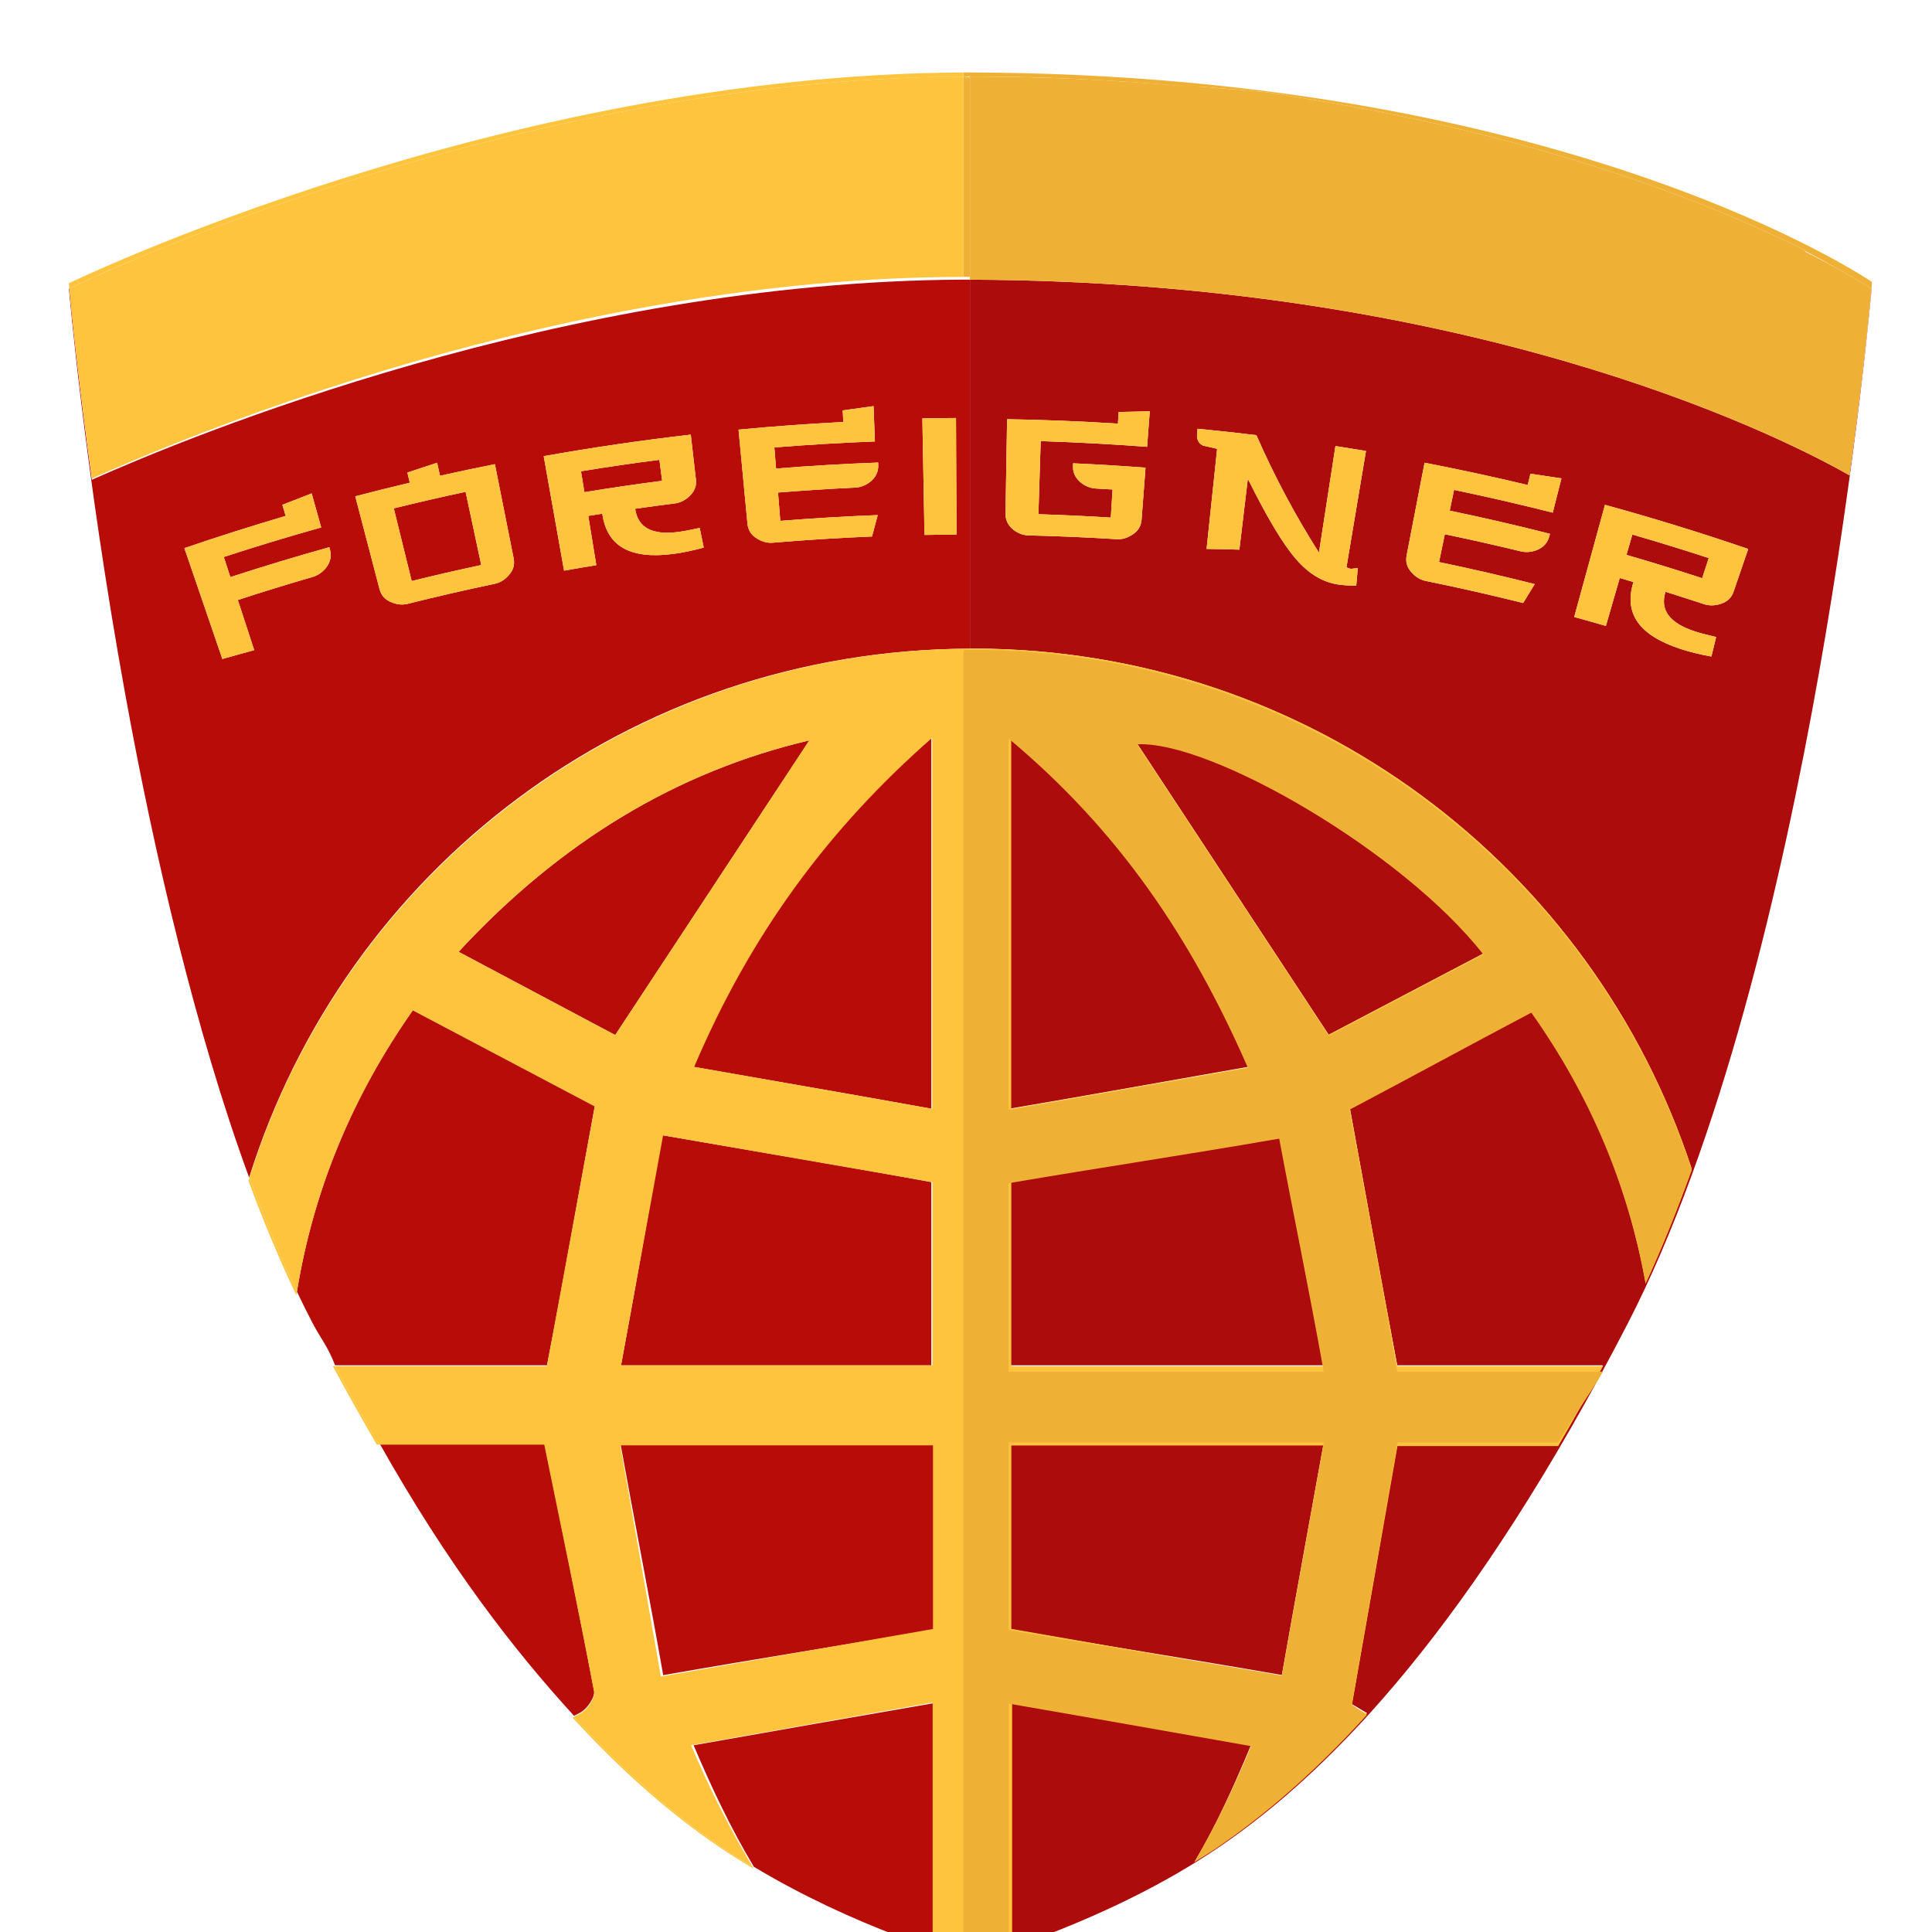 <?xml version="1.0" encoding="utf-8"?>
<!-- Generator: Adobe Illustrator 16.0.4, SVG Export Plug-In . SVG Version: 6.00 Build 0)  -->
<!DOCTYPE svg PUBLIC "-//W3C//DTD SVG 1.1//EN" "http://www.w3.org/Graphics/SVG/1.1/DTD/svg11.dtd">
<svg version="1.1" id="Layer_1" xmlns="http://www.w3.org/2000/svg" xmlns:xlink="http://www.w3.org/1999/xlink" x="0px" y="0px"
	 width="300px" height="300px" viewBox="0 0 300 300" enable-background="new 0 0 300 300" xml:space="preserve">
<g>
	<g>
		<path fill="#B80C09" d="M167.876,298.284c-0.122,0.052-0.242,0.102-0.363,0.152C167.634,298.386,167.754,298.336,167.876,298.284z
			"/>
		<path fill="#B80C09" d="M169.433,297.611c-0.141,0.062-0.279,0.121-0.418,0.182C169.153,297.732,169.292,297.674,169.433,297.611z
			"/>
		<path fill="#B80C09" d="M187.756,287.843c-0.274,0.178-0.55,0.351-0.824,0.526C187.206,288.193,187.481,288.021,187.756,287.843z"
			/>
		<path fill="#B80C09" d="M177.619,293.715c-0.21,0.108-0.418,0.212-0.626,0.318C177.202,293.927,177.409,293.823,177.619,293.715z"
			/>
		<path fill="#B80C09" d="M175.939,294.567c-0.188,0.094-0.373,0.184-0.56,0.275C175.566,294.751,175.752,294.662,175.939,294.567z"
			/>
		<path fill="#B80C09" d="M172.641,296.16c-0.175,0.082-0.348,0.159-0.522,0.24C172.293,296.319,172.466,296.242,172.641,296.16z"/>
		<path fill="#B80C09" d="M179.304,292.829c-0.212,0.114-0.424,0.224-0.636,0.335C178.88,293.053,179.092,292.943,179.304,292.829z"
			/>
		<path fill="#B80C09" d="M174.278,295.383c-0.183,0.089-0.363,0.172-0.545,0.259C173.915,295.555,174.096,295.472,174.278,295.383z
			"/>
		<path fill="#B80C09" d="M171.018,296.906c-0.146,0.065-0.29,0.129-0.436,0.194C170.728,297.035,170.871,296.972,171.018,296.906z"
			/>
		<path fill="#B80C09" d="M166.356,298.921c-0.104,0.044-0.206,0.083-0.311,0.126C166.15,299.004,166.252,298.965,166.356,298.921z"
			/>
		<path fill="#B80C09" d="M164.887,299.52c-0.105,0.042-0.205,0.082-0.31,0.123C164.682,299.602,164.781,299.562,164.887,299.52z"/>
		<path fill="#B80C09" d="M186.079,288.913c-0.257,0.16-0.514,0.314-0.771,0.473C185.565,289.228,185.822,289.073,186.079,288.913z"
			/>
		<path fill="#B80C09" d="M102.815,74.657c-0.141-1.087-0.282-2.174-0.423-3.261c-4.064,0.525-8.124,1.119-12.175,1.781
			c0.177,1.081,0.354,2.162,0.529,3.245C94.762,75.768,98.785,75.179,102.815,74.657z"/>
		<path fill="#B80C09" d="M150.61,100.721v-57.29c0-0.001-0.564-0.009-0.877-0.01C87.524,43.657,29.056,67.898,14.27,74.501
			c-2.15-15.546-3.221-26.683-3.5-29.699c-0.045,0.021-0.067,0.036-0.067,0.036s2.409,28.039,8.722,62.842
			c2.254,12.427,5.007,25.715,8.324,38.897c3.138,12.462,6.732,24.821,10.938,36.276C53.573,135.253,97.61,100.891,150.61,100.721z
			 M148.449,64.906c0.025,6.033,0.052,12.069,0.078,18.104c-1.658,0.007-3.316,0.025-4.974,0.056
			c-0.11-6.034-0.221-12.068-0.33-18.102C144.965,64.933,146.707,64.913,148.449,64.906z M130.854,63.726
			c1.596-0.231,3.191-0.453,4.792-0.665c0.069,1.831,0.139,3.661,0.209,5.49c-5.208,0.2-10.413,0.508-15.61,0.927
			c0.088,1.094,0.176,2.186,0.264,3.278c5.279-0.426,10.564-0.736,15.853-0.934c0.005,0.12,0.01,0.24,0.014,0.36
			c0.039,1.049-0.371,1.921-1.22,2.616c-0.73,0.571-1.516,0.876-2.357,0.916c-3.999,0.19-7.996,0.446-11.988,0.768
			c0.117,1.466,0.235,2.932,0.354,4.398c5.038-0.405,10.083-0.705,15.13-0.898c-0.298,1.108-0.595,2.217-0.887,3.325
			c-5.139,0.212-10.273,0.534-15.403,0.968c-0.826,0.07-1.63-0.137-2.418-0.624c-0.914-0.533-1.423-1.304-1.52-2.324
			c-0.461-4.871-0.924-9.743-1.386-14.615c5.415-0.514,10.839-0.91,16.267-1.187C130.915,64.926,130.885,64.325,130.854,63.726z
			 M107.263,67.49c0.264,2.297,0.527,4.593,0.791,6.89c0.146,1.012-0.181,1.892-0.978,2.653c-0.686,0.654-1.459,1.038-2.332,1.146
			c-2.042,0.257-4.082,0.53-6.121,0.82c0.425,2.945,2.644,4.113,6.663,3.605c0.824-0.105,1.943-0.316,3.361-0.633
			c0.211,1.019,0.422,2.037,0.631,3.056c-1.697,0.467-3.27,0.797-4.722,0.983c-6.639,0.866-10.309-1.124-11.035-6.247
			c-0.724,0.112-1.448,0.229-2.172,0.348c0.417,2.547,0.832,5.096,1.248,7.645c-1.671,0.272-3.341,0.558-5.01,0.854
			c-1.055-5.927-2.109-11.853-3.162-17.779C92.009,69.48,99.625,68.368,107.263,67.49z M50.641,88.145
			c-0.584,0.728-1.284,1.209-2.102,1.446c-3.885,1.127-7.754,2.318-11.607,3.576c0.849,2.597,1.695,5.194,2.544,7.791
			c-1.651,0.445-3.302,0.901-4.95,1.371c-1.965-5.738-3.929-11.477-5.894-17.215c5.213-1.784,10.455-3.45,15.724-4.999
			c-0.17-0.576-0.339-1.153-0.508-1.729c1.512-0.601,3.028-1.192,4.549-1.773c0.493,1.765,0.987,3.527,1.48,5.291
			c-5.065,1.418-10.108,2.947-15.125,4.584c0.34,1.042,0.681,2.084,1.02,3.126c5.096-1.663,10.218-3.212,15.363-4.646
			c0.032,0.115,0.063,0.231,0.097,0.347C51.513,86.326,51.313,87.271,50.641,88.145z M60.818,93.535
			c-0.993-0.377-1.624-1.056-1.882-2.047c-1.258-4.808-2.516-9.614-3.773-14.422c2.816-0.736,5.638-1.439,8.467-2.109
			c-0.125-0.526-0.25-1.053-0.374-1.578c1.536-0.519,3.076-1.027,4.62-1.526c0.15,0.675,0.302,1.348,0.451,2.022
			c2.835-0.633,5.676-1.232,8.521-1.799c0.972,4.872,1.94,9.746,2.911,14.619c0.2,1.004-0.067,1.891-0.794,2.663
			c-0.617,0.691-1.329,1.123-2.145,1.294c-4.516,0.947-9.017,1.982-13.501,3.107C62.51,93.963,61.678,93.889,60.818,93.535z"/>
		<path fill="#B80C09" d="M144.61,172.166c0-19.804,0-38.329,0-57.606c-17,14.295-28.271,30.683-36.959,51.098
			C120.25,167.876,132.61,169.959,144.61,172.166z"/>
		<path fill="#B80C09" d="M71.21,147.796c8.845,4.7,17.071,9.071,24.319,12.923c10.577-16.054,20.49-31.1,30.145-45.754
			C105.097,119.798,86.994,130.725,71.21,147.796z"/>
		<path fill="#B80C09" d="M96.438,212c17.004,0,33.172,0,48.172,0c0-10,0-19.522,0-28.442c-13-2.405-27.176-4.745-41.738-7.274
			C100.749,187.918,98.664,200,96.438,212z"/>
		<path fill="#B80C09" d="M92.244,262.52C89.833,249.82,87.179,237,84.516,224c-8.249,0-16.828,0-25.656,0
			c10.688,19,20.834,32.105,30.276,42.434c0.333-0.176,0.666-0.35,0.998-0.525C91.185,265.346,92.432,263.51,92.244,262.52z"/>
		<path fill="#B80C09" d="M181.001,291.904c-0.229,0.127-0.456,0.248-0.686,0.374C180.544,292.152,180.772,292.031,181.001,291.904z
			"/>
		<path fill="#B80C09" d="M107.703,271.003c2.835,6.68,5.81,12.943,9.345,18.861c7.838,4.715,15.793,8.254,22.08,10.649
			c0.654,0.249,1.625,0.482,2.238,0.707c1.425,0.522,1.244,0.978,4.244,1.371c0-12.652,0-25.187,0-38.229
			C132.61,266.601,120.452,268.747,107.703,271.003z"/>
		<path fill="#B80C09" d="M92.356,171.742c-9.211-4.865-18.605-9.793-28.248-14.886c-9.338,13.299-15.411,27.793-18.001,43.71
			c0.802,1.696,1.615,3.304,2.451,4.921c1.163,2.253,2.319,3.513,3.473,6.513c11.266,0,22.294,0,32.901,0
			C87.469,199,89.928,184.934,92.356,171.742z"/>
		<path fill="#B80C09" d="M61.148,78.938c0.926,3.761,1.853,7.521,2.779,11.283c3.59-0.886,7.191-1.714,10.8-2.486
			c-0.81-3.788-1.62-7.574-2.432-11.362C68.571,77.169,64.854,78.024,61.148,78.938z"/>
		<path fill="#B80C09" d="M96.317,224c2.163,12,4.604,24.367,6.663,36.113c14.956-2.611,28.63-4.768,42.63-7.166
			c0-9.208,0-18.947,0-28.947C129.61,224,113.114,224,96.317,224z"/>
		<path fill="#B80C09" d="M184.39,289.947c-0.246,0.147-0.492,0.29-0.738,0.435C183.897,290.237,184.144,290.095,184.39,289.947z"/>
		<path fill="#B80C09" d="M182.698,290.943c-0.247,0.144-0.494,0.28-0.742,0.421C182.204,291.224,182.451,291.087,182.698,290.943z"
			/>
		<path fill="#FFC43D" d="M149.61,11.254C77.61,11.57,10.692,43.98,10.692,43.98s0.016,0.283,0.066,0.821
			C13.154,43.646,78.61,12.21,149.61,11.896V11.254z"/>
		<path fill="#FFC43D" d="M150.714,11.246c-0.004,0-0.01,0-0.014,0c-0.152,0-0.306,0.003-0.459,0.003
			c0.158,0,0.314,0.003,0.473,0.004V11.246z"/>
		<path fill="#FFC43D" d="M149.785,43c-0.048,0-0.175,0-0.175,0V11.896c-71,0.313-136.449,31.749-138.843,32.905
			c0.278,3.017,1.37,13.942,3.52,29.489C29.073,67.689,87.576,43,149.785,43z"/>
		<path fill="#AD0C0C" d="M183.651,290.382c-0.317,0.188-0.635,0.378-0.953,0.562C183.017,290.76,183.334,290.57,183.651,290.382z"
			/>
		<path fill="#AD0C0C" d="M189.413,286.736c-0.55,0.375-1.103,0.744-1.657,1.106C188.311,287.48,188.863,287.111,189.413,286.736z"
			/>
		<path fill="#AD0C0C" d="M166.046,299.047c-0.39,0.161-0.778,0.32-1.159,0.473C165.268,299.367,165.656,299.208,166.046,299.047z"
			/>
		<path fill="#AD0C0C" d="M185.308,289.386c-0.306,0.188-0.61,0.378-0.918,0.562C184.697,289.764,185.002,289.573,185.308,289.386z"
			/>
		<path fill="#AD0C0C" d="M167.513,298.437c-0.389,0.164-0.776,0.327-1.156,0.484C166.736,298.764,167.124,298.601,167.513,298.437z
			"/>
		<path fill="#AD0C0C" d="M164.577,299.643c-0.377,0.149-0.752,0.299-1.118,0.442C163.825,299.941,164.2,299.793,164.577,299.643z"
			/>
		<path fill="#AD0C0C" d="M181.956,291.364c-0.318,0.18-0.637,0.363-0.955,0.54C181.319,291.728,181.638,291.544,181.956,291.364z"
			/>
		<path fill="#AD0C0C" d="M172.118,296.4c-0.367,0.17-0.736,0.341-1.101,0.506C171.382,296.74,171.751,296.57,172.118,296.4z"/>
		<path fill="#AD0C0C" d="M186.932,288.369c-0.284,0.182-0.567,0.365-0.853,0.544C186.364,288.734,186.647,288.551,186.932,288.369z
			"/>
		<path fill="#AD0C0C" d="M180.315,292.278c-0.337,0.185-0.674,0.371-1.012,0.551C179.642,292.649,179.979,292.463,180.315,292.278z
			"/>
		<path fill="#AD0C0C" d="M173.733,295.642c-0.365,0.174-0.73,0.349-1.093,0.519C173.003,295.99,173.368,295.815,173.733,295.642z"
			/>
		<path fill="#AD0C0C" d="M169.015,297.793c-0.383,0.165-0.764,0.332-1.139,0.491C168.251,298.125,168.632,297.958,169.015,297.793z
			"/>
		<path fill="#AD0C0C" d="M178.668,293.164c-0.35,0.185-0.7,0.371-1.049,0.551C177.968,293.535,178.318,293.349,178.668,293.164z"/>
		<path fill="#AD0C0C" d="M176.993,294.033c-0.353,0.18-0.704,0.36-1.054,0.534C176.289,294.394,176.641,294.213,176.993,294.033z"
			/>
		<path fill="#AD0C0C" d="M175.38,294.843c-0.368,0.182-0.736,0.363-1.102,0.54C174.644,295.206,175.012,295.024,175.38,294.843z"/>
		<path fill="#AD0C0C" d="M170.582,297.101c-0.386,0.172-0.77,0.345-1.149,0.511C169.812,297.445,170.196,297.272,170.582,297.101z"
			/>
		<path fill="#AD0C0C" d="M287.177,73.807c-12.68-7.254-60.566-30.157-136.566-30.376v57.29c0-0.001,0.455-0.012,0.658-0.012
			c52.076,0.09,96.073,33.9,111.404,80.786c-2.227,6.161-4.602,12.068-7.155,17.601c-2.755-15.336-8.647-29.349-17.741-42.193
			c-9.653,5.096-19.047,9.984-28.23,14.83c2.455,13.361,4.942,27.268,7.419,40.268c10.498,0,21.122,0,31.939,0
			c-2.341,4-4.658,8-6.95,12c-8.609,0-16.958,0-24.954,0c-2.411,14-4.719,27.096-7.096,40.611c0.781,0.412,1.575,0.97,2.36,1.387
			c-8.304,9.161-16.068,15.807-23.194,20.666c-1.152,0.785-2.32,1.577-3.494,2.309c3.333-5.67,6.036-11.645,8.685-18.024
			c-12.68-2.239-24.65-4.345-37.65-6.586c0,12.988,0,25.438,0,37.906c-3,1.13-5,1.807-6,2.044v0.1c0-0.008,0.287-0.062,0.656-0.169
			l0,0c0.115-0.033,0.275-0.072,0.424-0.115c0.042-0.013,0.105-0.027,0.15-0.04c0.111-0.033,0.232-0.066,0.358-0.104
			c0.101-0.03,0.216-0.063,0.324-0.096c0.093-0.028,0.185-0.056,0.285-0.086c0.134-0.041,0.28-0.086,0.426-0.131
			c0.092-0.028,0.182-0.056,0.277-0.086c0.187-0.058,0.386-0.12,0.588-0.185c0.065-0.021,0.127-0.04,0.194-0.062
			c0.219-0.069,0.451-0.145,0.688-0.221c0.066-0.022,0.131-0.043,0.201-0.065c0.256-0.084,0.526-0.174,0.802-0.265
			c0.053-0.018,0.103-0.035,0.156-0.053c0.278-0.093,0.57-0.191,0.866-0.292c0.063-0.021,0.123-0.042,0.188-0.063
			c0.297-0.102,0.607-0.21,0.92-0.319c0.068-0.023,0.133-0.046,0.201-0.069c0.312-0.11,0.636-0.226,0.962-0.343
			c0.079-0.028,0.154-0.055,0.233-0.083c0.335-0.12,0.681-0.247,1.029-0.376c0.075-0.026,0.147-0.053,0.224-0.081
			c0.351-0.13,0.712-0.265,1.075-0.403c0.082-0.03,0.161-0.06,0.243-0.091c0.361-0.138,0.732-0.28,1.104-0.425
			c0.092-0.035,0.18-0.068,0.271-0.104c0.366-0.144,0.741-0.293,1.118-0.442c0.104-0.041,0.204-0.081,0.31-0.123
			c0.381-0.152,0.77-0.312,1.159-0.473c0.104-0.043,0.206-0.082,0.311-0.126c0.38-0.157,0.768-0.32,1.156-0.484
			c0.121-0.051,0.241-0.101,0.363-0.152c0.375-0.159,0.756-0.326,1.139-0.491c0.139-0.061,0.277-0.119,0.418-0.182
			c0.38-0.166,0.764-0.339,1.149-0.511c0.146-0.065,0.289-0.129,0.436-0.194c0.364-0.165,0.733-0.336,1.101-0.506
			c0.175-0.081,0.348-0.158,0.522-0.24c0.362-0.17,0.728-0.345,1.093-0.519c0.182-0.087,0.362-0.17,0.545-0.259
			c0.365-0.177,0.733-0.358,1.102-0.54c0.187-0.092,0.372-0.182,0.56-0.275c0.35-0.174,0.701-0.354,1.054-0.534
			c0.208-0.106,0.416-0.21,0.626-0.318c0.349-0.18,0.699-0.366,1.049-0.551c0.212-0.111,0.424-0.221,0.636-0.335
			c0.338-0.18,0.675-0.366,1.012-0.551c0.229-0.126,0.457-0.247,0.686-0.374c0.318-0.177,0.637-0.36,0.955-0.54
			c0.248-0.141,0.495-0.277,0.742-0.421c0.318-0.184,0.636-0.373,0.953-0.562c0.246-0.145,0.492-0.287,0.738-0.435
			c0.308-0.184,0.612-0.374,0.918-0.562c0.258-0.158,0.515-0.312,0.771-0.473c0.285-0.179,0.568-0.362,0.853-0.544
			c0.274-0.176,0.55-0.349,0.824-0.526c0.555-0.362,1.107-0.731,1.657-1.106c17.681-12.055,39.295-34.675,63.312-81.168
			c28.853-55.854,37.89-160.73,37.89-160.73s-0.028-0.002-0.03-0.002C290.287,48.141,289.229,58.913,287.177,73.807z
			 M178.122,69.385c-5.502-0.417-11.012-0.71-16.522-0.882c-0.117,3.781-0.236,7.562-0.354,11.344
			c3.748,0.116,7.495,0.291,11.238,0.524c0.092-1.452,0.183-2.905,0.272-4.359c-0.86-0.053-1.723-0.104-2.584-0.151
			c-0.847-0.046-1.63-0.357-2.357-0.936c-0.848-0.7-1.25-1.573-1.203-2.625c0.005-0.12,0.011-0.239,0.017-0.36
			c3.751,0.169,7.501,0.395,11.248,0.679c-0.204,2.694-0.408,5.389-0.613,8.083c-0.076,1.021-0.571,1.804-1.475,2.353
			c-0.777,0.502-1.577,0.726-2.405,0.67c-4.553-0.283-9.109-0.479-13.667-0.587c-0.83-0.021-1.605-0.307-2.332-0.855
			c-0.849-0.669-1.268-1.52-1.25-2.557c0.082-4.878,0.165-9.757,0.246-14.635c5.74,0.097,11.478,0.326,17.209,0.687
			c0.037-0.601,0.075-1.199,0.112-1.8c1.611-0.049,3.224-0.088,4.837-0.116C178.4,65.701,178.261,67.544,178.122,69.385z
			 M209.836,88.321c0.511-0.065,0.844-0.101,1.001-0.103c-0.078,0.901-0.155,1.801-0.235,2.702c-1.117,0.02-2.096-0.039-2.938-0.177
			c-2.345-0.388-4.449-1.67-6.363-3.858c-2.155-2.466-4.607-6.651-7.535-12.535c-0.438,3.666-0.878,7.333-1.315,11
			c-1.698-0.052-3.396-0.092-5.092-0.119c0.545-5.181,1.09-10.36,1.635-15.542c-0.724-0.168-1.448-0.33-2.174-0.493
			c-0.709-0.342-1.021-0.942-0.939-1.811c0.026-0.27,0.053-0.538,0.078-0.808c3.048,0.293,6.092,0.623,9.134,0.991
			c2.826,6.452,6.074,12.521,9.713,18.247c0.853-5.519,1.706-11.038,2.56-16.557c1.583,0.245,3.164,0.5,4.745,0.765
			c-1.011,6.026-2.022,12.052-3.033,18.077C209.485,88.263,209.739,88.335,209.836,88.321z M241.113,79.607
			c-5.09-1.287-10.2-2.464-15.328-3.531c-0.224,1.073-0.446,2.146-0.67,3.219c5.207,1.084,10.396,2.282,15.563,3.594
			c-0.029,0.116-0.059,0.232-0.089,0.349c-0.258,1.02-0.9,1.738-1.917,2.164c-0.866,0.341-1.711,0.412-2.536,0.21
			c-3.917-0.95-7.845-1.837-11.783-2.656c-0.3,1.439-0.6,2.88-0.899,4.32c4.97,1.034,9.923,2.175,14.856,3.423
			c-0.603,0.978-1.201,1.958-1.797,2.938c-5.025-1.254-10.072-2.398-15.135-3.432c-0.816-0.166-1.532-0.594-2.153-1.281
			c-0.729-0.77-1.002-1.651-0.809-2.659c0.929-4.804,1.858-9.609,2.788-14.414c5.358,1.036,10.698,2.189,16.02,3.462
			c0.14-0.584,0.279-1.169,0.419-1.753c1.605,0.229,3.211,0.47,4.816,0.722C242.011,76.055,241.562,77.831,241.113,79.607z
			 M269.217,91.804c-0.302,0.976-0.982,1.63-2.038,1.97c-0.909,0.296-1.78,0.304-2.625,0.025c-1.975-0.654-3.954-1.289-5.938-1.908
			c-0.881,2.843,0.636,4.854,4.525,6.137c0.796,0.264,1.911,0.556,3.344,0.887c-0.246,1.011-0.493,2.021-0.741,3.03
			c-1.753-0.314-3.332-0.698-4.737-1.158c-6.432-2.094-8.911-5.471-7.366-10.409c-0.707-0.21-1.416-0.417-2.125-0.624
			c-0.72,2.481-1.438,4.961-2.156,7.44c-1.638-0.475-3.278-0.938-4.92-1.388c1.593-5.806,3.185-11.611,4.777-17.416
			c7.468,2.049,14.886,4.333,22.246,6.853C270.714,87.43,269.966,89.617,269.217,91.804z"/>
		<path fill="#AD0C0C" d="M265.331,86.658c-3.938-1.285-7.892-2.503-11.859-3.653c-0.306,1.053-0.61,2.105-0.916,3.158
			c3.934,1.14,7.853,2.346,11.755,3.62C264.651,88.741,264.991,87.699,265.331,86.658z"/>
		<path fill="#AD0C0C" d="M230.35,148.058c-12.481-15.965-42.415-33.292-53.813-32.648c9.481,14.412,19.387,29.469,29.779,45.268
			C213.419,156.947,221.689,152.604,230.35,148.058z"/>
		<path fill="#AD0C0C" d="M198.636,176.223c-14.646,2.541-28.025,4.945-42.025,7.33c0,9.071,0,18.447,0,28.447
			c17,0,32.139,0,48.939,0C203.229,200,200.792,187.758,198.636,176.223z"/>
		<path fill="#AD0C0C" d="M156.61,114.5c0,19.348,0,37.769,0,57.677c13-2.209,24.538-4.303,37.179-6.52
			C184.84,145.211,173.61,128.713,156.61,114.5z"/>
		<path fill="#AD0C0C" d="M156.61,252.931c14,2.489,27.842,4.61,42.434,7.165c2.045-11.662,4.352-24.096,6.507-36.096
			c-16.979,0-31.94,0-48.94,0C156.61,234,156.61,243.934,156.61,252.931z"/>
		<path fill="#EFB135" d="M149.642,11.246v0.008c0.2-0.001,0.4-0.003,0.6-0.005C150.041,11.249,149.843,11.246,149.642,11.246z"/>
		<path fill="#EFB135" d="M153.104,11.903c0.588,0.004,1.209,0.003,1.793,0.01c0.953,0.011,1.907,0.03,2.852,0.049
			c0.438,0.008,0.888,0.012,1.323,0.021c0.982,0.023,1.958,0.054,2.932,0.084c0.388,0.012,0.782,0.019,1.169,0.032
			c0.922,0.031,1.832,0.07,2.745,0.109c0.43,0.018,0.864,0.031,1.291,0.051c2.551,0.115,5.06,0.258,7.534,0.422
			c0.116,0.008,0.233,0.014,0.351,0.022c2.453,0.165,4.867,0.357,7.247,0.567c0.13,0.013,0.262,0.022,0.392,0.033
			c1.244,0.112,2.478,0.23,3.701,0.354c0.008,0.001,0.017-0.205,0.024-0.204C191.382,13.95,196.141,14,200.731,15
			c0.003,0,0.007,0,0.011,0c38.986,6,65.887,17.024,79.521,23.856c0.021,0.013,0.045,0.128,0.067,0.14
			c1.122,0.562,2.148,1.144,3.089,1.642c0.137,0.073,0.272,0.171,0.405,0.242c0.396,0.211,0.771,0.429,1.133,0.627
			c0.802,0.438,1.525,0.848,2.158,1.21c0.518,0.296,0.973,0.566,1.376,0.805c0.269,0.159,0.514,0.308,0.731,0.439
			c0.086,0.053,0.167,0.104,0.245,0.152c0.401,0.246,0.696,0.434,0.887,0.555c0.104,0.067,0.184,0.119,0.224,0.146
			c0.021,0.015,0.029,0.02,0.031,0.022c0.063-0.698,0.043-1.07,0.043-1.07S243.61,11.499,150.61,11.253v0.637
			C151.61,11.89,152.292,11.897,153.104,11.903z"/>
		<path fill="#EFB135" d="M283.42,40.69c0.137,0.073,0.272,0.145,0.405,0.216C283.692,40.835,283.557,40.764,283.42,40.69z"/>
		<path fill="#EFB135" d="M284.958,41.519c0.802,0.438,1.525,0.842,2.158,1.204C286.483,42.36,285.76,41.956,284.958,41.519z"/>
		<path fill="#EFB135" d="M289.469,44.114c0.401,0.246,0.696,0.433,0.887,0.554C290.165,44.547,289.87,44.36,289.469,44.114z"/>
		<path fill="#EFB135" d="M288.492,43.524c0.269,0.159,0.514,0.307,0.731,0.439C289.006,43.831,288.761,43.684,288.492,43.524z"/>
		<path fill="#EFB135" d="M150.7,43.416c-0.306,0-0.61,0.004-0.915,0.005c0.313,0.001,0.617,0.009,0.929,0.01v-0.015
			C150.71,43.416,150.704,43.416,150.7,43.416z"/>
		<path fill="#EFB135" d="M157.763,11.962c0.438,0.008,0.881,0.012,1.316,0.021C158.644,11.974,158.2,11.97,157.763,11.962z"/>
		<path fill="#EFB135" d="M174.743,12.682c0.116,0.008,0.233,0.014,0.351,0.022C174.977,12.695,174.859,12.689,174.743,12.682z"/>
		<path fill="#EFB135" d="M165.919,12.209c0.43,0.018,0.864,0.031,1.291,0.051C166.783,12.24,166.349,12.227,165.919,12.209z"/>
		<path fill="#EFB135" d="M153.157,11.903c0.587,0.004,1.181,0.003,1.766,0.01C154.338,11.906,153.744,11.907,153.157,11.903z"/>
		<path fill="#EFB135" d="M162.007,12.067c0.389,0.012,0.781,0.019,1.167,0.032C162.788,12.086,162.396,12.079,162.007,12.067z"/>
		<path fill="#EFB135" d="M280.264,39.064c0.021,0.012,0.045,0.023,0.067,0.035C280.309,39.088,280.285,39.076,280.264,39.064z"/>
		<path fill="#EFB135" d="M182.341,13.271c0.13,0.013,0.262,0.022,0.392,0.033C182.603,13.294,182.471,13.284,182.341,13.271z"/>
		<path fill="#EFB135" d="M200.731,15c0.004,0,0.007,0,0.011,0C200.738,15,200.734,15,200.731,15z"/>
		<path fill="#EFB135" d="M186.434,13.658c0.008,0.001,0.017,0.002,0.024,0.003C186.45,13.66,186.441,13.659,186.434,13.658z"/>
		<path fill="#EFB135" d="M150.7,11.89c0.004,0,0.01,0,0.014,0l0,0v-0.637c-0.158-0.001-0.314-0.004-0.473-0.004
			c-0.199,0.002-0.399,0.004-0.6,0.005v0.643C149.994,11.896,150.348,11.89,150.7,11.89z"/>
		<path fill="#EFB135" d="M150.61,43V12c0,0,0.094,0,0.09,0c-0.353,0-1.09-0.104-1.09-0.104V43c0,0,0.127,0,0.175,0
			c0.305,0,0.609,0,0.915,0C150.704,43,150.61,43,150.61,43z"/>
		<path fill="#EFB135" d="M150.714,11.89L150.714,11.89c0.82,0,1.63,0.008,2.443,0.014C152.344,11.897,151.534,11.89,150.714,11.89z
			"/>
		<path fill="#EFB135" d="M287.116,42.723c0.518,0.296,0.973,0.563,1.376,0.802C288.089,43.286,287.634,43.019,287.116,42.723z"/>
		<path fill="#EFB135" d="M283.825,40.906c0.396,0.211,0.771,0.415,1.133,0.612C284.597,41.32,284.221,41.117,283.825,40.906z"/>
		<path fill="#EFB135" d="M280.331,39.1c1.122,0.562,2.148,1.093,3.089,1.591C282.479,40.192,281.453,39.661,280.331,39.1z"/>
		<path fill="#EFB135" d="M200.742,15.415c38.985,5.658,65.887,16.817,79.521,23.649C266.629,32.232,239.729,21.073,200.742,15.415z
			"/>
		<path fill="#EFB135" d="M154.923,11.913c0.954,0.011,1.896,0.03,2.84,0.049C156.818,11.943,155.877,11.924,154.923,11.913z"/>
		<path fill="#EFB135" d="M289.224,43.964c0.086,0.053,0.167,0.102,0.245,0.15C289.391,44.065,289.31,44.017,289.224,43.964z"/>
		<path fill="#EFB135" d="M290.355,44.668c0.104,0.067,0.184,0.119,0.224,0.146C290.539,44.787,290.459,44.735,290.355,44.668z"/>
		<path fill="#EFB135" d="M159.079,11.983c0.983,0.023,1.955,0.054,2.928,0.084C161.034,12.037,160.062,12.007,159.079,11.983z"/>
		<path fill="#EFB135" d="M163.174,12.1c0.922,0.031,1.832,0.07,2.745,0.109C165.006,12.17,164.096,12.131,163.174,12.1z"/>
		<path fill="#EFB135" d="M186.458,13.661c4.924,0.497,9.683,1.087,14.273,1.753C196.141,14.748,191.382,14.157,186.458,13.661z"/>
		<path fill="#EFB135" d="M167.21,12.26c2.55,0.115,5.059,0.258,7.533,0.422C172.269,12.518,169.76,12.375,167.21,12.26z"/>
		<path fill="#EFB135" d="M175.094,12.704c2.453,0.165,4.867,0.357,7.247,0.567C179.961,13.062,177.547,12.869,175.094,12.704z"/>
		<path fill="#EFB135" d="M182.732,13.305c1.244,0.112,2.478,0.23,3.701,0.354C185.21,13.535,183.977,13.417,182.732,13.305z"/>
		<path fill="#EFB135" d="M290.355,44.668c-0.19-0.121-0.485-0.308-0.887-0.554c-0.078-0.049-0.159-0.098-0.245-0.15
			c-0.218-0.133-0.463-0.28-0.731-0.439c-0.403-0.238-0.858-0.506-1.376-0.802c-0.633-0.362-1.356-0.767-2.158-1.204
			c-0.361-0.197-0.737-0.401-1.133-0.612c-0.133-0.071-0.269-0.143-0.405-0.216c-0.94-0.498-1.967-1.029-3.089-1.591
			c-0.022-0.012-0.046-0.23-0.067-0.243C266.629,32.024,239.728,21,200.742,15c-0.004,0-0.007,0-0.011,0
			c-4.591-1-9.35-1.049-14.273-1.546c-0.008-0.001-0.017,0.101-0.024,0.101c-1.224-0.123-2.457-0.189-3.701-0.303
			c-0.13-0.011-0.262,0.006-0.392-0.007c-2.38-0.211-4.794-0.388-7.247-0.553c-0.117-0.009-0.234-0.009-0.351-0.017
			c-2.475-0.164-4.983-0.304-7.533-0.419c-0.427-0.02-0.861-0.033-1.291-0.05c-0.913-0.04-1.823-0.077-2.745-0.108
			c-0.386-0.014-0.778-0.02-1.167-0.031c-0.973-0.03-1.944-0.061-2.928-0.084c-0.436-0.01-0.879-0.014-1.316-0.021
			c-0.944-0.019-1.886-0.038-2.84-0.049c-0.585-0.007-1.23-0.006-1.818-0.01c-0.812-0.006-1.494-0.014-2.494-0.014v31.526v0.015
			c76,0.219,123.887,23.122,136.566,30.376c2.053-14.894,3.11-25.666,3.407-28.971c-0.002-0.003,0.003-0.008-0.019-0.022
			C290.525,44.787,290.459,44.735,290.355,44.668z"/>
		<path fill="#FFC43D" d="M51.135,84.967c-5.146,1.435-10.268,2.983-15.363,4.646c-0.339-1.042-0.68-2.084-1.02-3.126
			c5.017-1.637,10.06-3.166,15.125-4.584c-0.493-1.764-0.987-3.526-1.48-5.291c-1.521,0.581-3.037,1.173-4.549,1.773
			c0.169,0.576,0.338,1.153,0.508,1.729c-5.269,1.549-10.511,3.215-15.724,4.999c1.965,5.738,3.929,11.477,5.894,17.215
			c1.648-0.47,3.299-0.926,4.95-1.371c-0.849-2.597-1.695-5.194-2.544-7.791c3.854-1.258,7.723-2.449,11.607-3.576
			c0.817-0.237,1.518-0.719,2.102-1.446c0.673-0.874,0.872-1.818,0.591-2.831C51.198,85.198,51.167,85.082,51.135,84.967z"/>
		<path fill="#FFC43D" d="M78.965,89.358c0.727-0.772,0.994-1.659,0.794-2.663c-0.971-4.873-1.939-9.747-2.911-14.619
			c-2.845,0.566-5.686,1.166-8.521,1.799c-0.149-0.675-0.301-1.348-0.451-2.022c-1.544,0.499-3.084,1.008-4.62,1.526
			c0.124,0.525,0.249,1.052,0.374,1.578c-2.829,0.67-5.65,1.373-8.467,2.109c1.258,4.808,2.516,9.614,3.773,14.422
			c0.258,0.991,0.889,1.67,1.882,2.047c0.859,0.354,1.691,0.428,2.501,0.225c4.484-1.125,8.985-2.16,13.501-3.107
			C77.636,90.481,78.348,90.05,78.965,89.358z M63.928,90.221c-0.927-3.762-1.854-7.522-2.779-11.283
			c3.705-0.913,7.423-1.769,11.147-2.565c0.812,3.788,1.622,7.574,2.432,11.362C71.119,88.507,67.518,89.335,63.928,90.221z"/>
		<path fill="#FFC43D" d="M92.598,87.757c-0.416-2.549-0.831-5.098-1.248-7.645c0.724-0.119,1.448-0.235,2.172-0.348
			c0.727,5.123,4.396,7.113,11.035,6.247c1.452-0.187,3.024-0.517,4.722-0.983c-0.209-1.019-0.42-2.037-0.631-3.056
			c-1.418,0.316-2.537,0.527-3.361,0.633c-4.02,0.508-6.238-0.66-6.663-3.605c2.039-0.29,4.079-0.563,6.121-0.82
			c0.873-0.108,1.646-0.492,2.332-1.146c0.797-0.762,1.124-1.642,0.978-2.653c-0.264-2.297-0.527-4.593-0.791-6.89
			c-7.638,0.878-15.254,1.99-22.837,3.341c1.053,5.927,2.107,11.853,3.162,17.779C89.257,88.314,90.927,88.029,92.598,87.757z
			 M102.393,71.396c0.141,1.087,0.282,2.174,0.423,3.261c-4.03,0.521-8.054,1.11-12.068,1.766c-0.176-1.083-0.353-2.164-0.529-3.245
			C94.269,72.516,98.328,71.922,102.393,71.396z"/>
		<path fill="#FFC43D" d="M116.064,81.327c0.097,1.021,0.605,1.791,1.52,2.324c0.788,0.487,1.592,0.694,2.418,0.624
			c5.13-0.434,10.265-0.756,15.403-0.968c0.292-1.108,0.589-2.217,0.887-3.325c-5.047,0.193-10.092,0.493-15.13,0.898
			c-0.118-1.467-0.236-2.933-0.354-4.398c3.992-0.321,7.989-0.577,11.988-0.768c0.842-0.04,1.627-0.345,2.357-0.916
			c0.849-0.695,1.259-1.567,1.22-2.616c-0.004-0.12-0.009-0.24-0.014-0.36c-5.288,0.197-10.573,0.508-15.853,0.934
			c-0.088-1.093-0.176-2.185-0.264-3.278c5.197-0.419,10.402-0.727,15.61-0.927c-0.07-1.829-0.14-3.659-0.209-5.49
			c-1.601,0.212-3.196,0.434-4.792,0.665c0.031,0.6,0.062,1.2,0.092,1.8c-5.428,0.276-10.852,0.673-16.267,1.187
			C115.141,71.584,115.604,76.456,116.064,81.327z"/>
		<path fill="#FFC43D" d="M148.527,83.011c-0.026-6.035-0.053-12.071-0.078-18.104c-1.742,0.007-3.484,0.026-5.226,0.059
			c0.109,6.033,0.22,12.067,0.33,18.102C145.211,83.036,146.869,83.018,148.527,83.011z"/>
		<path fill="#FFC43D" d="M173.59,65.776c-5.731-0.36-11.469-0.59-17.209-0.687c-0.081,4.878-0.164,9.757-0.246,14.635
			c-0.018,1.037,0.401,1.888,1.25,2.557c0.727,0.549,1.502,0.834,2.332,0.855c4.558,0.108,9.114,0.304,13.667,0.587
			c0.828,0.056,1.628-0.168,2.405-0.67c0.903-0.549,1.398-1.332,1.475-2.353c0.205-2.694,0.409-5.389,0.613-8.083
			c-3.747-0.284-7.497-0.51-11.248-0.679c-0.006,0.121-0.012,0.24-0.017,0.36c-0.047,1.052,0.355,1.925,1.203,2.625
			c0.728,0.578,1.511,0.89,2.357,0.936c0.861,0.047,1.724,0.099,2.584,0.151c-0.09,1.454-0.181,2.907-0.272,4.359
			c-3.743-0.233-7.49-0.408-11.238-0.524c0.117-3.781,0.236-7.562,0.354-11.344c5.511,0.172,11.021,0.465,16.522,0.882
			c0.139-1.841,0.278-3.684,0.417-5.524c-1.613,0.028-3.226,0.067-4.837,0.116C173.665,64.577,173.627,65.176,173.59,65.776z"/>
		<path fill="#FFC43D" d="M207.364,69.26c-0.854,5.519-1.707,11.038-2.56,16.557c-3.639-5.726-6.887-11.795-9.713-18.247
			c-3.042-0.368-6.086-0.698-9.134-0.991c-0.025,0.27-0.052,0.538-0.078,0.808c-0.081,0.868,0.23,1.469,0.939,1.811
			c0.726,0.163,1.45,0.325,2.174,0.493c-0.545,5.182-1.09,10.361-1.635,15.542c1.696,0.027,3.394,0.067,5.092,0.119
			c0.438-3.667,0.877-7.334,1.315-11c2.928,5.884,5.38,10.069,7.535,12.535c1.914,2.188,4.019,3.471,6.363,3.858
			c0.842,0.138,1.82,0.196,2.938,0.177c0.08-0.901,0.157-1.801,0.235-2.702c-0.157,0.002-0.49,0.037-1.001,0.103
			c-0.097,0.014-0.351-0.059-0.76-0.22c1.011-6.025,2.022-12.051,3.033-18.077C210.528,69.76,208.947,69.505,207.364,69.26z"/>
		<path fill="#FFC43D" d="M237.225,75.312c-5.321-1.272-10.661-2.426-16.02-3.462c-0.93,4.805-1.859,9.61-2.788,14.414
			c-0.193,1.008,0.079,1.89,0.809,2.659c0.621,0.688,1.337,1.115,2.153,1.281c5.062,1.033,10.109,2.178,15.135,3.432
			c0.596-0.979,1.194-1.96,1.797-2.938c-4.934-1.248-9.887-2.389-14.856-3.423c0.3-1.44,0.6-2.881,0.899-4.32
			c3.938,0.819,7.866,1.706,11.783,2.656c0.825,0.202,1.67,0.131,2.536-0.21c1.017-0.426,1.659-1.145,1.917-2.164
			c0.03-0.116,0.06-0.232,0.089-0.349c-5.168-1.312-10.356-2.51-15.563-3.594c0.224-1.073,0.446-2.146,0.67-3.219
			c5.128,1.067,10.238,2.244,15.328,3.531c0.449-1.776,0.897-3.553,1.347-5.327c-1.605-0.252-3.211-0.492-4.816-0.722
			C237.504,74.143,237.364,74.728,237.225,75.312z"/>
		<path fill="#FFC43D" d="M244.439,95.806c1.642,0.45,3.282,0.913,4.92,1.388c0.718-2.479,1.437-4.959,2.156-7.44
			c0.709,0.207,1.418,0.414,2.125,0.624c-1.545,4.938,0.935,8.315,7.366,10.409c1.405,0.46,2.984,0.844,4.737,1.158
			c0.248-1.01,0.495-2.02,0.741-3.03c-1.433-0.331-2.548-0.623-3.344-0.887c-3.89-1.283-5.406-3.294-4.525-6.137
			c1.983,0.619,3.963,1.254,5.938,1.908c0.845,0.278,1.716,0.271,2.625-0.025c1.056-0.34,1.736-0.994,2.038-1.97
			c0.749-2.187,1.497-4.374,2.246-6.562c-7.36-2.52-14.778-4.804-22.246-6.853C247.624,84.194,246.032,90,244.439,95.806z
			 M253.472,83.005c3.968,1.15,7.922,2.368,11.859,3.653c-0.34,1.041-0.68,2.083-1.021,3.125c-3.902-1.274-7.821-2.48-11.755-3.62
			C252.861,85.11,253.166,84.058,253.472,83.005z"/>
		<path fill-rule="evenodd" clip-rule="evenodd" fill="#FFC43D" d="M38.578,183.342c2.307,6.245,4.783,12.211,7.438,17.771
			c0.028-0.177,0.062-0.351,0.092-0.528c-2.629-5.554-5.082-11.506-7.368-17.73C38.688,183.017,38.628,183.177,38.578,183.342z"/>
		<path fill-rule="evenodd" clip-rule="evenodd" fill="#FFC43D" d="M89.136,266.597c-0.075,0.039-0.153,0.079-0.229,0.12
			c8.111,8.854,15.707,15.263,22.678,20.016c1.788,1.218,3.613,2.351,5.443,3.439c-0.061-0.101-0.116-0.206-0.177-0.308
			c-1.656-0.994-3.305-2.024-4.923-3.128C104.924,281.961,97.291,275.517,89.136,266.597z"/>
		<path fill-rule="evenodd" clip-rule="evenodd" fill="#FFC43D" d="M51.689,212.143c2.3,4.273,4.576,8.332,6.829,12.184
			c0.114,0,0.226,0,0.341,0c-2.252-3.852-4.528-7.91-6.828-12.184C51.917,212.143,51.804,212.143,51.689,212.143z"/>
		<path fill-rule="evenodd" clip-rule="evenodd" fill="#FFC43D" d="M150.714,100.721c-52.724,0.17-97.088,34.532-111.975,82.133
			c2.286,6.225,4.739,12.177,7.368,17.73c2.59-15.917,8.663-30.394,18.001-43.692c9.643,5.093,19.037,10.056,28.248,14.921
			c-2.429,13.192-4.888,26.554-7.424,40.33c-10.607,0-21.636,0-32.901,0c2.3,4.273,4.576,8.332,6.828,12.184
			c8.828,0,17.407,0,25.656,0c2.663,13.006,5.317,25.658,7.729,38.355c0.188,0.991-1.06,2.828-2.11,3.389
			c-0.332,0.178-0.665,0.352-0.998,0.526c8.155,8.92,15.788,15.364,22.793,20.14c1.618,1.104,3.267,2.134,4.923,3.128
			c-3.535-5.918-6.706-12.182-9.541-18.861c12.748-2.256,24.874-4.402,37.514-6.64c0,13.042,0,25.576,0,38.229
			c3.031,1.021,5.098,1.608,5.697,1.775c0.051-0.015,0.116-0.032,0.192-0.055V100.721z M144.753,114.56c0,19.277,0,37.803,0,57.606
			c-12.534-2.207-24.36-4.29-36.959-6.509C116.481,145.242,128.451,128.854,144.753,114.56z M144.794,183.558
			c0,8.92,0,18.474,0,28.467c-15.613,0-31.352,0-48.355,0c2.226-12.184,4.401-24.094,6.526-35.729
			C117.526,178.824,130.939,181.152,144.794,183.558z M71.21,147.796c15.784-17.071,33.887-27.998,54.464-32.831
			c-9.654,14.654-19.567,29.7-30.145,45.754C88.281,156.867,80.055,152.496,71.21,147.796z M102.613,260.328
			c-2.061-11.745-4.133-23.561-6.296-35.897c16.797,0,32.542,0,48.557,0c0,9.759,0,19.309,0,28.517
			C131.144,255.346,117.567,257.717,102.613,260.328z"/>
		<path fill-rule="evenodd" clip-rule="evenodd" fill="#FFC43D" d="M157.161,302.269c0-12.469,0-24.918,0-37.906
			c12.687,2.241,24.696,4.363,37.376,6.603c-2.649,6.38-5.628,12.372-8.961,18.041c1.174-0.73,2.342-1.488,3.494-2.273
			c7.126-4.858,14.891-11.438,23.194-20.599c-0.785-0.417-1.579-0.837-2.36-1.251c2.377-13.515,4.685-26.627,7.096-40.338
			c7.996,0,16.345,0,24.954,0c2.292-3.915,4.609-8.046,6.95-12.398c-10.817,0-21.441,0-31.939,0
			c-2.477-13.475-4.961-26.98-7.416-40.34c9.184-4.847,18.581-9.809,28.233-14.904c9.095,12.845,14.994,26.857,17.749,42.193
			c2.554-5.532,4.94-11.439,7.167-17.601c-15.33-46.886-59.302-80.696-111.377-80.786c-0.203,0-0.404,0.011-0.607,0.012v203.592
			C151.559,304.075,153.881,303.398,157.161,302.269z M199.259,260.322c-14.591-2.554-28.004-4.902-42.218-7.392
			c0-8.997,0-18.547,0-28.475c15.795,0,31.53,0,48.51,0C203.396,236.741,201.304,248.662,199.259,260.322z M157.035,212.155
			c0-9.978,0-19.531,0-28.603c13.756-2.385,27.166-4.712,41.813-7.252c2.155,11.535,4.38,23.44,6.701,35.854
			C188.749,212.155,173.131,212.155,157.035,212.155z M230.35,148.058c-8.66,4.547-16.931,8.89-24.034,12.619
			c-10.393-15.799-20.298-30.855-29.779-45.268C187.935,114.766,217.868,132.093,230.35,148.058z M157.022,114.5
			c16.434,14.213,28.229,30.711,37.179,51.157c-12.641,2.217-24.584,4.311-37.179,6.52
			C157.022,152.269,157.022,133.848,157.022,114.5z"/>
	</g>
	<path fill-rule="evenodd" clip-rule="evenodd" fill="#EFB135" d="M156.61,302.44c0-12.469,0-24.918,0-37.906
		c13,2.241,24.971,4.363,37.65,6.603c-2.648,6.38-5.489,12.371-8.821,18.041c1.173-0.73,2.409-1.488,3.562-2.273
		c7.126-4.859,14.924-11.438,23.229-20.599c-0.786-0.417-1.561-1.196-2.342-1.608C212.265,251.182,214.589,238,217,224
		c7.996,0,16.345,0,24.954,0c2.292-4,4.609-7,6.95-11c-10.817,0-21.441,0-31.939,0c-2.477-14-4.961-27.32-7.416-40.682
		c9.184-4.846,18.581-9.979,28.233-15.074c9.095,12.845,14.994,26.772,17.749,42.107c2.554-5.531,4.94-11.481,7.167-17.642
		c-15.33-46.887-59.586-80.717-111.66-80.807c-0.385-0.002-0.428-0.005-1.428-0.001v203.632c1,0.029,0.187,0.05,0.187,0.05
		S152.61,303.878,156.61,302.44z M199.044,260.182c-14.592-2.555-28.434-4.59-42.434-7.079c0-8.997,0-19.103,0-29.103
		c17,0,31.961,0,48.94,0C203.396,236,201.089,248.52,199.044,260.182z M156.61,213c0-11,0-20.204,0-29.275
		c14-2.385,27.379-4.377,42.025-6.916c2.156,11.535,4.593,23.191,6.914,36.191C188.749,213,173.61,213,156.61,213z M230.35,148.229
		c-8.66,4.547-16.931,8.89-24.034,12.619c-10.393-15.799-20.298-30.855-29.779-45.268
		C187.935,114.938,217.868,132.265,230.35,148.229z M156.61,114.672c17,14.212,28.229,30.711,37.179,51.156
		c-12.641,2.218-24.179,4.312-37.179,6.521C156.61,152.44,156.61,134.02,156.61,114.672z"/>
</g>
</svg>
